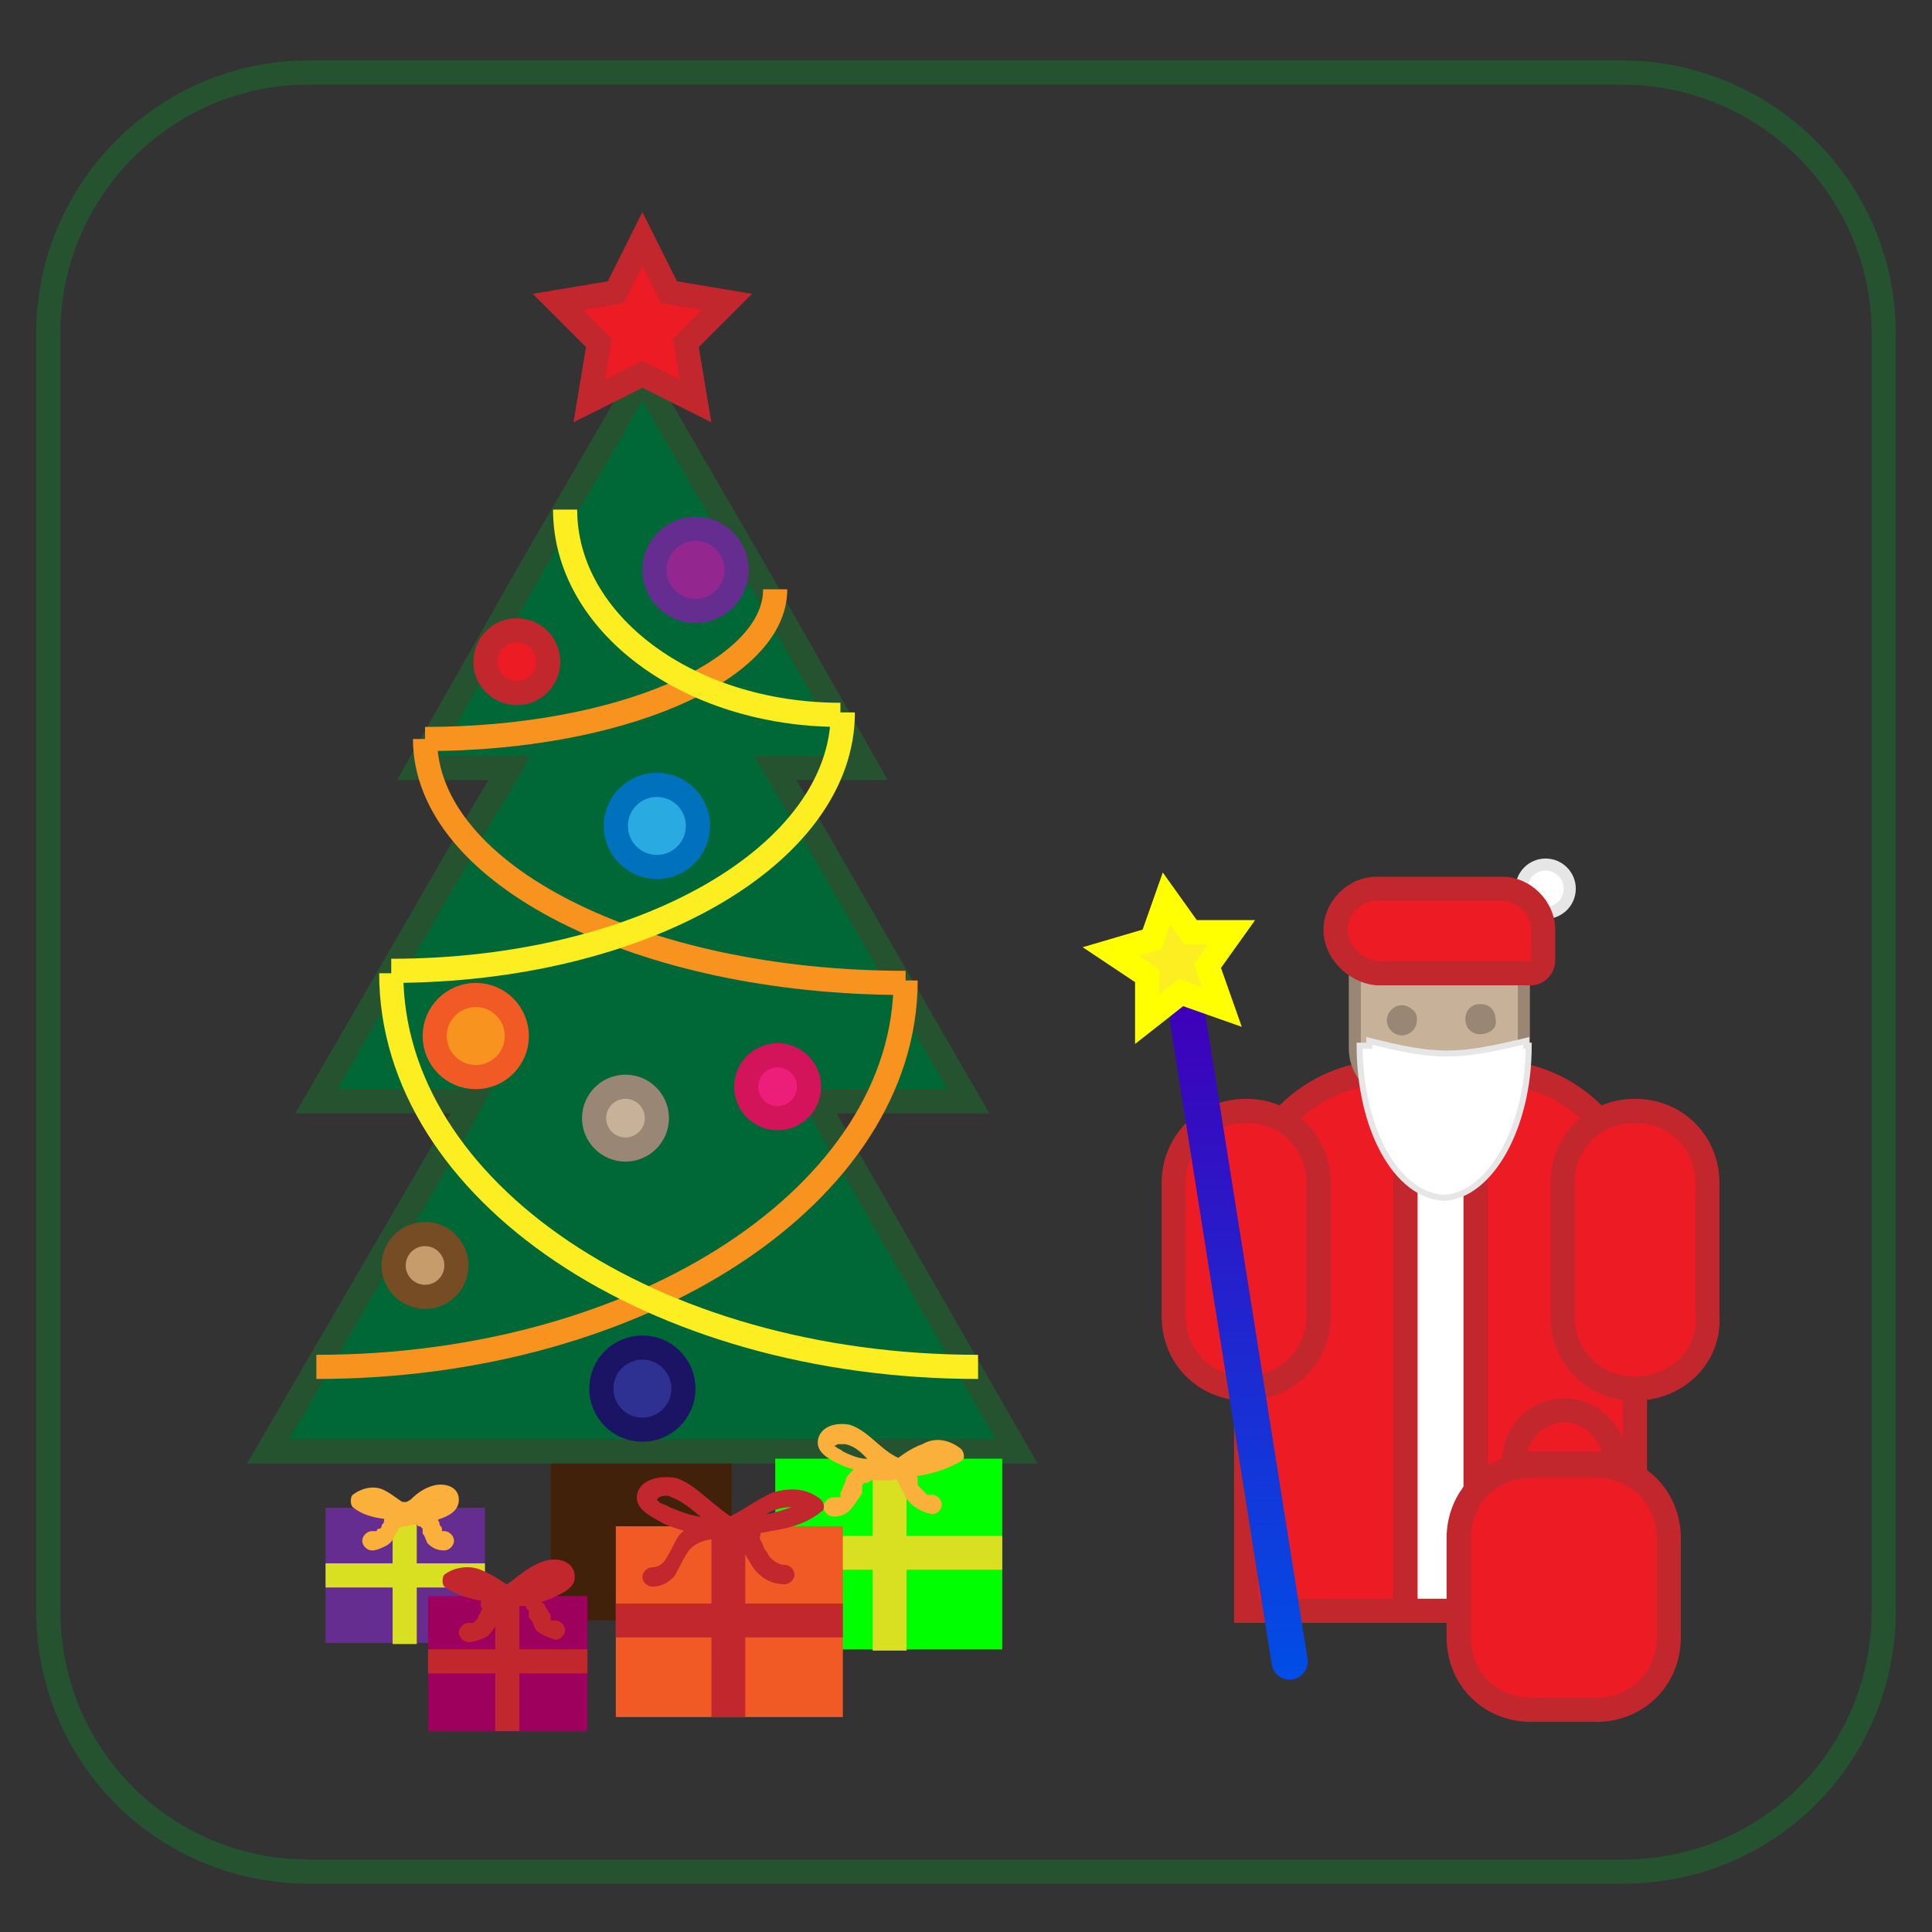 <?xml version="1.0" encoding="utf-8"?>
<!-- Generator: Adobe Illustrator 25.4.1, SVG Export Plug-In . SVG Version: 6.00 Build 0)  -->
<svg version="1.1" xmlns="http://www.w3.org/2000/svg" xmlns:xlink="http://www.w3.org/1999/xlink" x="0px" y="0px"
	 viewBox="0 0 80 80" enable-background="new 0 0 80 80" xml:space="preserve">
<rect x="0" y="0" width="80" height="80" fill="#333333" stroke="none"/>
<g id="Сло_2">
</g>
<g id="Слой_1">
	<path fill="none" stroke="#26532F" stroke-miterlimit="10" d="M67.2,77.5H12.8C6.8,77.5,2,72.7,2,66.7V13.8C2,7.9,6.8,3,12.8,3
		h54.3C73.2,3,78,7.9,78,13.8v52.9C78,72.7,73.2,77.5,67.2,77.5z"/>
	<rect x="23.3" y="60.1" fill="#42210B" stroke="#42210B" stroke-miterlimit="10" width="6.5" height="6.5"/>
	<polygon fill="#006837" stroke="#26532F" stroke-miterlimit="10" points="42.1,60.1 11.1,60.1 18.9,46.7 19.5,45.6 13.1,45.6 
		19.8,34 21.1,31.8 17.3,31.8 21.9,23.7 26.6,15.6 31.3,23.7 35.9,31.8 32.1,31.8 33.4,34 40.1,45.6 33.8,45.6 34.4,46.7 	"/>
	<g>
		<rect x="32.1" y="60.4" fill="#00FF00" width="9.4" height="7.9"/>
		<rect x="32.1" y="63.6" fill="#D9E021" width="9.4" height="1.4"/>
		
			<rect x="32.9" y="63.7" transform="matrix(-1.836970e-16 1 -1 -1.836970e-16 101.236 27.548)" fill="#D9E021" width="7.9" height="1.4"/>
		<g>
			<g>
				<path fill="#FBB03B" d="M36.8,60.4c-0.6,0-1.2,0.1-1.6,0.6c-0.1,0.1-0.2,0.2-0.2,0.4c-0.1,0.1-0.1,0.3-0.2,0.4
					c0-0.1,0,0.1,0,0.1c0,0,0,0,0,0.1c0-0.1,0,0,0,0c0,0-0.1,0.1,0,0c0,0-0.1,0-0.1,0c0,0-0.1,0-0.1,0c0,0,0,0-0.1,0c-0.1,0,0,0,0,0
					c-0.2,0-0.4,0.2-0.4,0.4c0,0.2,0.2,0.4,0.4,0.4c0.3,0,0.6-0.1,0.8-0.4c0.1-0.1,0.2-0.3,0.3-0.4c0-0.1,0.1-0.1,0.1-0.2
					c0,0,0,0,0-0.1c0,0.1,0-0.1,0-0.1c0,0,0-0.1,0-0.1c0,0,0.1-0.1,0,0c0,0,0.1-0.1,0.1-0.1c0,0,0.1-0.1,0,0c0,0,0,0,0.1,0
					c0.1,0,0.1-0.1,0.2-0.1c0.1,0-0.1,0,0.1,0c0,0,0.1,0,0.1,0c0.1,0,0.2,0,0.2,0c0.1,0,0.3,0,0.4,0c0.2,0,0.4-0.2,0.4-0.4
					C37.2,60.6,37,60.4,36.8,60.4L36.8,60.4z"/>
			</g>
		</g>
		<g>
			<g>
				<path fill="#FBB03B" d="M36.7,61.2c0.1,0,0.3,0,0.4,0c0,0,0.1,0,0.1,0c0,0,0,0,0,0c0,0-0.1,0-0.1-0.1c0,0,0,0,0,0c0,0,0,0,0,0.1
					c0.1,0.2,0.2,0.4,0.3,0.6c0.2,0.5,0.7,0.8,1.2,0.9c0.2,0,0.4-0.2,0.4-0.4c0-0.2-0.2-0.4-0.4-0.4c-0.1,0,0.1,0,0,0
					c0,0-0.1,0-0.1,0c0,0-0.1,0-0.1,0c-0.1,0,0.1,0,0,0c0,0-0.1-0.1-0.1-0.1c0,0,0,0,0,0c0,0,0,0-0.1-0.1c0,0,0,0-0.1-0.1
					c0,0,0,0,0,0c0,0-0.1-0.1-0.1-0.1C38,61.4,38,61.3,38,61.2c-0.1-0.2-0.2-0.5-0.3-0.6c-0.2-0.2-0.6-0.2-0.9-0.1
					c-0.2,0-0.4,0.2-0.4,0.4C36.3,61,36.5,61.2,36.7,61.2L36.7,61.2z"/>
			</g>
		</g>
		<g>
			<g>
				<path fill="#FBB03B" d="M36.3,60.4c-0.5,0.1-1-0.1-1.4-0.3c-0.1-0.1-0.2-0.1-0.3-0.2c0,0-0.1,0-0.1-0.1c0,0,0,0.1,0,0.1
					c0,0,0.2-0.1,0.2-0.1c0.1,0,0.2,0,0.3,0c0.5,0.1,0.8,0.5,1.1,0.8c0.4,0.3,0.8,0.6,1.3,0.7c0.2,0,0.4-0.1,0.5-0.3
					c0.1-0.2-0.1-0.4-0.3-0.5c-1-0.2-1.5-1.2-2.4-1.5c-0.5-0.1-1.1,0-1.3,0.5c-0.2,0.6,0.4,0.9,0.8,1.1c0.6,0.3,1.2,0.4,1.8,0.3
					c0.2,0,0.3-0.3,0.3-0.5C36.7,60.4,36.5,60.4,36.3,60.4L36.3,60.4z"/>
			</g>
		</g>
		<g>
			<g>
				<path fill="#FBB03B" d="M37,61.1c0.4-0.2,0.8-0.6,1.3-0.8c0.3-0.2,0.7-0.3,1,0c0-0.2,0-0.4,0-0.5c-0.2,0.1-0.4,0.2-0.7,0.3
					c-0.2,0.1-0.5,0.1-0.7,0.2c-0.6,0.1-1.1,0.1-1.7,0.1c-0.2,0-0.4,0.2-0.4,0.4c0,0.2,0.2,0.4,0.4,0.4c0.6,0,1.3,0,1.9-0.1
					c0.6-0.1,1.2-0.3,1.7-0.6c0.2-0.1,0.1-0.4,0-0.5c-0.5-0.4-1.1-0.5-1.6-0.2c-0.6,0.2-1,0.6-1.5,0.9C36.1,60.7,36.5,61.3,37,61.1
					L37,61.1z"/>
			</g>
		</g>
	</g>
	<g>
		<rect x="25.5" y="63.2" fill="#F15A24" width="9.4" height="7.9"/>
		<rect x="25.5" y="66.4" fill="#C1272D" width="9.4" height="1.4"/>
		
			<rect x="26.2" y="66.5" transform="matrix(-1.836970e-16 1 -1 -1.836970e-16 97.359 37.011)" fill="#C1272D" width="7.9" height="1.4"/>
		<g>
			<g>
				<path fill="#C1272D" d="M30.1,62.9c-0.7,0-1.5,0.1-2,0.7c-0.2,0.3-0.3,0.6-0.5,0.9c-0.1,0.2-0.3,0.4-0.6,0.4
					c-0.2,0-0.4,0.2-0.4,0.4c0,0.2,0.2,0.4,0.4,0.4c0.4,0,0.7-0.2,0.9-0.4c0.2-0.3,0.3-0.6,0.5-0.9c0.3-0.6,1-0.7,1.6-0.7
					c0.2,0,0.4-0.2,0.4-0.4C30.5,63,30.3,62.9,30.1,62.9L30.1,62.9z"/>
			</g>
		</g>
		<g>
			<g>
				<path fill="#C1272D" d="M30,63.7c0.2,0,0.3,0,0.5,0c0,0,0.1,0,0.1,0c0.1,0,0,0,0,0c0,0,0,0,0,0c0,0,0,0.1,0,0.1
					c0.1,0.2,0.2,0.5,0.4,0.8c0.3,0.6,0.8,1,1.5,1c0.2,0,0.4-0.2,0.4-0.4c0-0.2-0.2-0.4-0.4-0.4c-0.2,0-0.4-0.1-0.6-0.3
					c-0.1-0.1-0.1-0.2-0.2-0.3c-0.1-0.1-0.1-0.3-0.2-0.4c-0.1-0.3-0.2-0.6-0.4-0.8c-0.2-0.1-0.4-0.1-0.6-0.1c-0.2,0-0.4,0-0.5,0
					c-0.2,0-0.4,0.2-0.4,0.4C29.6,63.5,29.8,63.7,30,63.7L30,63.7z"/>
			</g>
		</g>
		<g>
			<g>
				<path fill="#C1272D" d="M29.5,62.8c-0.6,0.1-1.3-0.2-1.8-0.4c-0.1-0.1-0.3-0.1-0.4-0.2c0,0-0.1-0.1-0.1-0.1c0,0,0,0,0,0
					c0.1-0.2,0.5-0.2,0.6-0.1c0.6,0.2,1,0.7,1.5,1c0.5,0.4,1,0.8,1.7,0.9c0.5,0.1,0.7-0.6,0.2-0.7c-0.6-0.1-1.1-0.5-1.6-0.9
					c-0.5-0.4-1-0.9-1.6-1.1c-0.6-0.1-1.4,0-1.6,0.6c-0.2,0.7,0.6,1,1.1,1.3c0.7,0.3,1.5,0.5,2.2,0.4c0.2,0,0.3-0.3,0.3-0.5
					C29.9,62.9,29.7,62.8,29.5,62.8L29.5,62.8z"/>
			</g>
		</g>
		<g>
			<g>
				<path fill="#C1272D" d="M30.3,63.6c0.6-0.3,1-0.7,1.6-1c0.4-0.2,1.1-0.3,1.5,0c0-0.2,0-0.4,0-0.5c-0.2,0.2-0.6,0.3-0.9,0.4
					c-0.3,0.1-0.6,0.2-0.9,0.2c-0.7,0.1-1.5,0.1-2.2,0.1c-0.5,0-0.5,0.8,0,0.8c0.8,0,1.6,0,2.5-0.2c0.7-0.1,1.5-0.3,2.1-0.8
					c0.2-0.1,0.1-0.4,0-0.5c-0.6-0.5-1.3-0.5-2-0.3c-0.7,0.3-1.3,0.8-2,1.1C29.5,63.1,29.8,63.8,30.3,63.6L30.3,63.6z"/>
			</g>
		</g>
	</g>
	<g>
		
			<rect x="13.5" y="62.5" transform="matrix(-1 -4.514135e-11 4.514135e-11 -1 33.581 130.533)" fill="#662D91" width="6.6" height="5.6"/>
		
			<rect x="13.5" y="64.7" transform="matrix(-1 -4.486779e-11 4.486779e-11 -1 33.581 130.435)" fill="#D9E021" width="6.6" height="1"/>
		
			<rect x="14" y="64.8" transform="matrix(-4.503083e-11 1 -1 -4.503083e-11 82.057 48.476)" fill="#D9E021" width="5.6" height="1"/>
		<g>
			<g>
				<path fill="#FBB03B" d="M16.8,63.1c0,0,0.1,0,0.1,0c0,0,0.1,0,0.1,0c0,0-0.1,0,0,0c0,0,0,0,0,0c0,0,0,0,0.1,0c0,0,0,0,0.1,0
					c0.1,0,0,0,0,0c0,0,0.1,0,0.1,0.1c0,0,0,0,0.1,0c0,0,0,0,0,0c0,0,0,0,0,0c0,0,0.1,0.1,0.1,0.1c0,0,0-0.1,0,0c0,0,0,0,0,0.1
					c0,0,0,0.1,0,0c0-0.1,0,0,0,0c0,0,0,0.1,0,0.1c0.1,0.1,0.1,0.2,0.2,0.4c0.2,0.2,0.4,0.3,0.7,0.3c0.2,0,0.4-0.2,0.4-0.4
					c0-0.2-0.2-0.4-0.4-0.4c-0.1,0,0.1,0,0,0c0,0-0.1,0-0.1,0c0,0,0.1,0,0,0c0,0,0,0,0,0c0,0,0,0,0,0c0,0,0,0,0,0c0,0,0,0,0,0
					c0,0-0.1-0.1,0,0c0,0,0,0,0,0c0,0,0-0.1,0,0c0,0,0,0,0,0c0,0,0,0,0-0.1c0-0.1-0.1-0.1-0.1-0.2c0-0.1-0.1-0.2-0.2-0.3
					c-0.3-0.3-0.8-0.5-1.2-0.4c-0.2,0-0.4,0.2-0.4,0.4C16.5,62.9,16.6,63.1,16.8,63.1L16.8,63.1z"/>
			</g>
		</g>
		<g>
			<g>
				<path fill="#FBB03B" d="M16.9,62.4c-0.1,0-0.2,0-0.3,0c-0.2,0-0.3,0-0.4,0.1C16,62.6,16,62.8,15.9,63c0,0.1-0.1,0.1-0.1,0.2
					c0,0,0,0.1-0.1,0.1c0,0,0,0,0,0c0,0,0,0,0,0c0,0,0,0,0,0c0,0,0,0,0,0c0,0-0.1,0,0,0c0,0-0.1,0-0.1,0.1c-0.1,0,0.1,0,0,0
					c0,0,0,0-0.1,0c0,0,0,0-0.1,0c-0.1,0,0.1,0,0,0c-0.2,0-0.4,0.2-0.4,0.4c0,0.2,0.2,0.4,0.4,0.4c0.2,0,0.4-0.1,0.6-0.2
					c0.2-0.1,0.3-0.3,0.4-0.5c0.1-0.1,0.1-0.3,0.2-0.4c0,0,0,0,0,0c0,0,0,0,0,0c0,0,0,0,0,0c0,0-0.1,0-0.1,0.1c0,0,0,0-0.1,0
					c0,0,0.1,0,0.1,0c0.1,0,0.2,0,0.3,0c0.2,0,0.4-0.2,0.4-0.4C17.3,62.6,17.1,62.4,16.9,62.4L16.9,62.4z"/>
			</g>
		</g>
		<g>
			<g>
				<path fill="#FBB03B" d="M17,63.1c0.4,0.1,0.8,0,1.2-0.2c0.3-0.1,0.8-0.3,0.8-0.8c0-0.5-0.5-0.7-1-0.6c-0.4,0.1-0.7,0.3-1,0.6
					c-0.2,0.1-0.3,0.2-0.4,0.3c-0.1,0-0.2,0.1-0.2,0.1c-0.1,0,0,0,0,0c0,0,0,0-0.1,0c0,0-0.1,0-0.1,0c-0.2,0-0.3,0.3-0.3,0.5
					c0.1,0.2,0.3,0.3,0.5,0.3c0.4-0.1,0.7-0.3,1-0.5c0.1-0.1,0.3-0.2,0.4-0.4c0,0,0,0,0.1-0.1c0,0,0,0,0,0c0,0,0.1,0,0.1-0.1
					c0.1-0.1,0.1-0.1,0.2-0.1c0,0,0,0,0.1,0c0,0,0,0,0,0c0,0,0.1,0,0.1,0c0,0,0,0,0.1,0c0,0,0,0,0,0c0,0,0,0,0,0c0,0,0,0,0,0
					c0,0,0-0.1,0-0.1c0,0,0-0.1,0.1-0.1c0,0.1,0,0,0,0c-0.1,0-0.1,0.1-0.2,0.1c-0.2,0.1-0.3,0.1-0.5,0.2c0,0-0.1,0-0.1,0
					c-0.1,0,0,0-0.1,0c0,0-0.1,0-0.1,0c0,0-0.1,0-0.1,0c0,0-0.1,0,0,0c-0.2,0-0.4,0-0.5,0.3C16.7,62.8,16.8,63,17,63.1L17,63.1z"/>
			</g>
		</g>
		<g>
			<g>
				<path fill="#FBB03B" d="M17,62.4c-0.4-0.2-0.7-0.5-1.1-0.7c-0.4-0.2-0.9-0.1-1.3,0.2c-0.1,0.1-0.1,0.4,0,0.5
					c0.7,0.6,1.8,0.5,2.6,0.6c0.2,0,0.4-0.2,0.4-0.4c0-0.2-0.2-0.4-0.4-0.4c-0.4,0-0.8,0-1.2-0.1c0.1,0-0.1,0-0.1,0c0,0-0.1,0-0.1,0
					c-0.1,0-0.2,0-0.3-0.1c0,0-0.1,0-0.1,0c0,0-0.1,0-0.1,0c0,0-0.1,0-0.1-0.1c0,0-0.1-0.1-0.1,0c0,0.2,0,0.4,0,0.5c0,0,0,0,0,0
					c0,0,0,0,0,0c0,0,0,0,0.1,0c0,0,0.1,0,0.1,0c0,0,0.1,0,0.1,0c0,0,0.1,0,0.1,0c0,0,0.1,0,0.1,0c0.1,0,0.1,0,0.2,0.1
					c0.3,0.2,0.6,0.4,0.9,0.6c0.2,0.1,0.4,0.1,0.5-0.1C17.3,62.7,17.2,62.5,17,62.4L17,62.4z"/>
			</g>
		</g>
	</g>
	<g>
		
			<rect x="17.7" y="66.1" transform="matrix(-1 -4.486779e-11 4.486779e-11 -1 42.025 137.79)" fill="#9E005D" width="6.6" height="5.6"/>
		
			<rect x="17.7" y="68.4" transform="matrix(-1 -4.486779e-11 4.486779e-11 -1 42.025 137.692)" fill="#C1272D" width="6.6" height="1"/>
		
			<rect x="18.2" y="68.4" transform="matrix(-4.486829e-11 1 -1 -4.486829e-11 89.907 47.882)" fill="#C1272D" width="5.6" height="1"/>
		<g>
			<g>
				<path fill="#C1272D" d="M21.1,66.5c0.1,0,0.1,0,0.2,0c0,0,0.1,0,0.1,0c0,0,0.1,0,0,0c0.1,0,0.1,0,0.2,0c0,0,0.1,0,0.1,0
					c0,0,0,0,0,0c0,0,0.1,0,0.1,0.1c0,0,0.1,0.1,0,0c0,0,0,0,0,0c0,0,0.1,0.1,0.1,0.1c-0.1-0.1,0,0,0,0c0,0,0,0,0,0.1c0,0,0,0.1,0,0
					c0,0,0,0.1,0,0.1c0,0.1,0,0.1,0.1,0.2c0.1,0.1,0.1,0.3,0.2,0.4c0.2,0.2,0.5,0.3,0.8,0.4c0.2,0,0.4-0.2,0.4-0.4
					c0-0.2-0.2-0.4-0.4-0.4c-0.1,0,0,0,0,0c0,0-0.1,0-0.1,0c0.1,0,0,0,0,0c0,0,0,0-0.1,0c0.1,0,0,0,0,0c0,0,0,0,0,0c0.1,0.1,0,0,0,0
					c0,0,0,0,0-0.1c0-0.1,0,0.1,0,0c0,0,0,0,0-0.1c0-0.1-0.1-0.1-0.1-0.2c-0.1-0.1-0.1-0.2-0.2-0.3c-0.4-0.4-1-0.6-1.5-0.5
					c-0.2,0-0.4,0.2-0.4,0.4C20.7,66.3,20.8,66.5,21.1,66.5L21.1,66.5z"/>
			</g>
		</g>
		<g>
			<g>
				<path fill="#C1272D" d="M21.2,65.8c-0.1,0-0.2,0-0.4,0c-0.2,0-0.3,0-0.4,0.1c-0.2,0.1-0.3,0.4-0.4,0.6c0,0.1-0.1,0.2-0.1,0.3
					c0,0-0.1,0.1-0.1,0.1c0,0.1,0,0,0,0c0,0,0,0,0,0.1c0,0,0,0-0.1,0.1c0,0,0,0,0,0c0,0,0,0,0,0c0,0-0.1,0.1-0.1,0.1
					c-0.1,0,0.1,0,0,0c0,0,0,0-0.1,0c0,0-0.1,0-0.1,0c-0.1,0,0.1,0,0,0c-0.2,0-0.4,0.2-0.4,0.4c0,0.2,0.2,0.4,0.4,0.4
					c0.2,0,0.5-0.1,0.7-0.2c0.2-0.1,0.3-0.3,0.5-0.6c0.1-0.2,0.2-0.4,0.2-0.5c0,0,0,0,0-0.1c0,0,0,0,0,0c0,0,0,0,0,0
					c0,0-0.1,0-0.1,0c0,0,0.1,0,0.1,0c0.1,0,0.3,0,0.4,0c0.2,0,0.4-0.2,0.4-0.4C21.5,65.9,21.4,65.8,21.2,65.8L21.2,65.8z"/>
			</g>
		</g>
		<g>
			<g>
				<path fill="#C1272D" d="M21.3,66.4c0.5,0.1,1,0,1.5-0.2c0.4-0.2,1-0.4,1-0.9c0-0.6-0.6-0.8-1.1-0.7c-0.5,0.1-0.9,0.4-1.3,0.7
					c-0.4,0.3-0.7,0.6-1.2,0.7c-0.2,0-0.3,0.3-0.3,0.5c0.1,0.2,0.3,0.3,0.5,0.3c0.5-0.1,0.9-0.4,1.2-0.7c0.3-0.3,0.6-0.6,1-0.7
					c0.1,0,0.1,0,0.2,0c0,0,0.1,0,0.1,0c0,0,0,0,0,0c0,0,0,0,0-0.1c0,0,0-0.1,0-0.1c0,0,0,0-0.1,0c-0.1,0.1-0.2,0.1-0.3,0.2
					c-0.4,0.2-0.8,0.4-1.2,0.3c-0.2,0-0.4,0.1-0.5,0.3C21,66.1,21.1,66.4,21.3,66.4L21.3,66.4z"/>
			</g>
		</g>
		<g>
			<g>
				<path fill="#C1272D" d="M21.3,65.8c-0.5-0.3-0.9-0.6-1.4-0.8c-0.5-0.2-1.1-0.1-1.5,0.2c-0.1,0.1-0.1,0.4,0,0.5
					c0.4,0.3,1,0.5,1.6,0.6c0.6,0.1,1.2,0.1,1.8,0.1c0.2,0,0.4-0.2,0.4-0.4c0-0.2-0.2-0.4-0.4-0.4c-0.5,0-1,0-1.6-0.1
					c-0.2,0-0.4-0.1-0.6-0.1c-0.2-0.1-0.4-0.1-0.6-0.2c0,0.2,0,0.4,0,0.5c0.2-0.2,0.6-0.1,0.9,0c0.4,0.2,0.7,0.5,1.1,0.7
					c0.2,0.1,0.4,0,0.5-0.1C21.5,66.1,21.5,65.9,21.3,65.8L21.3,65.8z"/>
			</g>
		</g>
	</g>
	<polygon fill="#ED1C24" stroke="#C1272D" stroke-miterlimit="10" points="26.6,9.9 27.7,12.1 30.1,12.5 28.4,14.2 28.8,16.6 
		26.6,15.5 24.4,16.6 24.8,14.2 23.1,12.5 25.5,12.1 	"/>
	<g>
		<path fill="none" stroke="#F7931E" stroke-miterlimit="10" d="M32.1,24.4c0,3.4-6.5,6.2-14.5,6.2"/>
		<path fill="none" stroke="#F7931E" stroke-miterlimit="10" d="M17.6,30.6c0,5.6,8.9,10.1,19.9,10.1"/>
		<path fill="none" stroke="#F7931E" stroke-miterlimit="10" d="M37.5,40.6c0,8.8-10.9,16-24.4,16"/>
	</g>
	<g>
		<path fill="none" stroke="#FCEE21" stroke-miterlimit="10" d="M23.4,21.1c0,4.7,5.1,8.5,11.4,8.5"/>
		<path fill="none" stroke="#FCEE21" stroke-miterlimit="10" d="M34.9,29.5c0,5.9-8.3,10.7-18.7,10.7"/>
		<path fill="none" stroke="#FCEE21" stroke-miterlimit="10" d="M16.2,40.3c0,9,10.8,16.3,24.3,16.3"/>
	</g>
	<circle fill="#29ABE2" stroke="#0071BC" stroke-miterlimit="10" cx="27.2" cy="34.2" r="1.7"/>
	<circle fill="#C69C6D" stroke="#754C24" stroke-miterlimit="10" cx="17.6" cy="52.4" r="1.3"/>
	<circle fill="#2E3192" stroke="#1B1464" stroke-miterlimit="10" cx="26.6" cy="57.5" r="1.7"/>
	<circle fill="#ED1E79" stroke="#D4145A" stroke-miterlimit="10" cx="32.2" cy="45" r="1.3"/>
	<circle fill="#C7B299" stroke="#998675" stroke-miterlimit="10" cx="25.9" cy="46.3" r="1.3"/>
	<circle fill="#F7931E" stroke="#F15A24" stroke-miterlimit="10" cx="19.7" cy="42.9" r="1.7"/>
	<circle fill="#93278F" stroke="#662D91" stroke-miterlimit="10" cx="28.8" cy="23.6" r="1.7"/>
	<circle fill="#ED1C24" stroke="#C1272D" stroke-miterlimit="10" cx="21.4" cy="27.4" r="1.3"/>
	<g>
		<circle fill="#FFFFFF" stroke="#E6E6E6" stroke-width="0.5" stroke-miterlimit="10" cx="64" cy="36.8" r="1"/>
		<path fill="#ED1C24" stroke="#C1272D" stroke-miterlimit="10" d="M67.7,66.7H51.6V50.3c0-3.3,2.7-5.9,5.9-5.9h4.3
			c3.3,0,5.9,2.7,5.9,5.9V66.7z"/>
		<rect x="58.2" y="44.5" fill="#FFFFFF" stroke="#C1272D" stroke-miterlimit="10" width="2.9" height="22.2"/>
		<path fill="#ED1C24" stroke="#C1272D" stroke-miterlimit="10" d="M51.6,57.5L51.6,57.5c-1.7,0-3-1.3-3-3v-5.5c0-1.7,1.3-3,3-3h0
			c1.7,0,3,1.3,3,3v5.5C54.6,56.2,53.2,57.5,51.6,57.5z"/>
		<path fill="#ED1C24" stroke="#C1272D" stroke-miterlimit="10" d="M67.7,57.5L67.7,57.5c-1.7,0-3-1.3-3-3v-5.5c0-1.7,1.3-3,3-3l0,0
			c1.7,0,3,1.3,3,3v5.5C70.8,56.2,69.4,57.5,67.7,57.5z"/>
		<path fill="#ED1C24" stroke="#C1272D" stroke-miterlimit="10" d="M66.1,70.8h-2.7c-1.7,0-3-1.3-3-3v-4.1c0-1.7,1.3-3,3-3h2.7
			c1.7,0,3,1.3,3,3v4.1C69.1,69.5,67.8,70.8,66.1,70.8z"/>
		<path fill="#ED1C24" stroke="#C1272D" stroke-miterlimit="10" d="M66.9,60.6h-4.1c0,0-0.1,0-0.1-0.1l0,0c0-1.1,0.9-2.1,2.1-2.1h0
			C65.9,58.4,66.9,59.4,66.9,60.6L66.9,60.6z"/>
		<linearGradient id="SVGID_1_" gradientUnits="userSpaceOnUse" x1="51.285" y1="41.502" x2="51.285" y2="69.551">
			<stop  offset="0" style="stop-color:#3E00B9"/>
			<stop  offset="1" style="stop-color:#004EE7"/>
		</linearGradient>
		
			<line fill="#0000FF" stroke="url(#SVGID_1_)" stroke-width="1.5" stroke-linecap="round" stroke-linejoin="round" stroke-miterlimit="10" x1="49.2" y1="42.3" x2="53.4" y2="68.8"/>
		
			<path fill="#C7B299" stroke="#998675" stroke-width="0.5" stroke-linecap="round" stroke-linejoin="round" stroke-miterlimit="10" d="
			M61.1,45.4h-3c-1.1,0-2-0.9-2-2v-3c0-1.1,0.9-2,2-2h3c1.1,0,2,0.9,2,2v3C63.1,44.5,62.2,45.4,61.1,45.4z"/>
		<g>
			<path fill="#ED1C24" stroke="#C1272D" stroke-miterlimit="10" d="M55.3,38.5L55.3,38.5c0-0.9,0.8-1.7,1.7-1.7h5.2
				c0.9,0,1.7,0.8,1.7,1.7v1.3c0,0.2-0.2,0.5-0.5,0.5H57C56.1,40.2,55.3,39.4,55.3,38.5z"/>
		</g>
		<path fill="#FFFFFF" d="M59.6,49.9L59.6,49.9C59.6,49.9,59.6,49.9,59.6,49.9C59.6,49.9,59.6,49.9,59.6,49.9z"/>
		<path fill="#FFFFFF" d="M59.4,49.9C59.4,49.9,59.4,49.9,59.4,49.9L59.4,49.9C59.4,49.9,59.4,49.9,59.4,49.9z"/>
		<g>
			<path fill="#FFFFFF" stroke="#E6E6E6" stroke-width="0.25" stroke-miterlimit="10" d="M63.3,43.3c0,3.4-1.6,6.2-3.5,6.3
				c0,0,0,0,0,0h0c0,0,0,0,0,0c0,0,0,0,0,0h0c0,0,0,0,0,0c-2-0.1-3.5-2.9-3.5-6.3h0.4l0-0.2c2.8,0.7,3.6,0.7,6.5,0l0,0.2H63.3z"/>
		</g>
		<path fill="#998675" stroke="#998675" stroke-width="0.25" stroke-miterlimit="10" d="M58.4,42.6L58.4,42.6
			c-0.2,0.2-0.5,0.2-0.7,0l0,0c-0.2-0.2-0.2-0.5,0-0.7v0c0.2-0.2,0.5-0.2,0.7,0v0C58.6,42,58.6,42.4,58.4,42.6z"/>
		<path fill="#998675" stroke="#998675" stroke-width="0.25" stroke-miterlimit="10" d="M61.3,42.7L61.3,42.7
			c-0.3,0-0.5-0.2-0.5-0.5v0c0-0.3,0.2-0.5,0.5-0.5h0c0.3,0,0.5,0.2,0.5,0.5v0C61.9,42.5,61.6,42.7,61.3,42.7z"/>
		<polygon fill="#FCEE21" stroke="#FFFF00" stroke-miterlimit="10" points="48.3,37.2 49.3,38.6 51,38.6 50,40 50.6,41.7 48.9,41.1 
			47.5,42.2 47.5,40.4 46,39.4 47.7,38.9 		"/>
	</g>
	<g>
	</g>
	<g>
	</g>
	<g>
	</g>
	<g>
	</g>
	<g>
	</g>
</g>
</svg>
